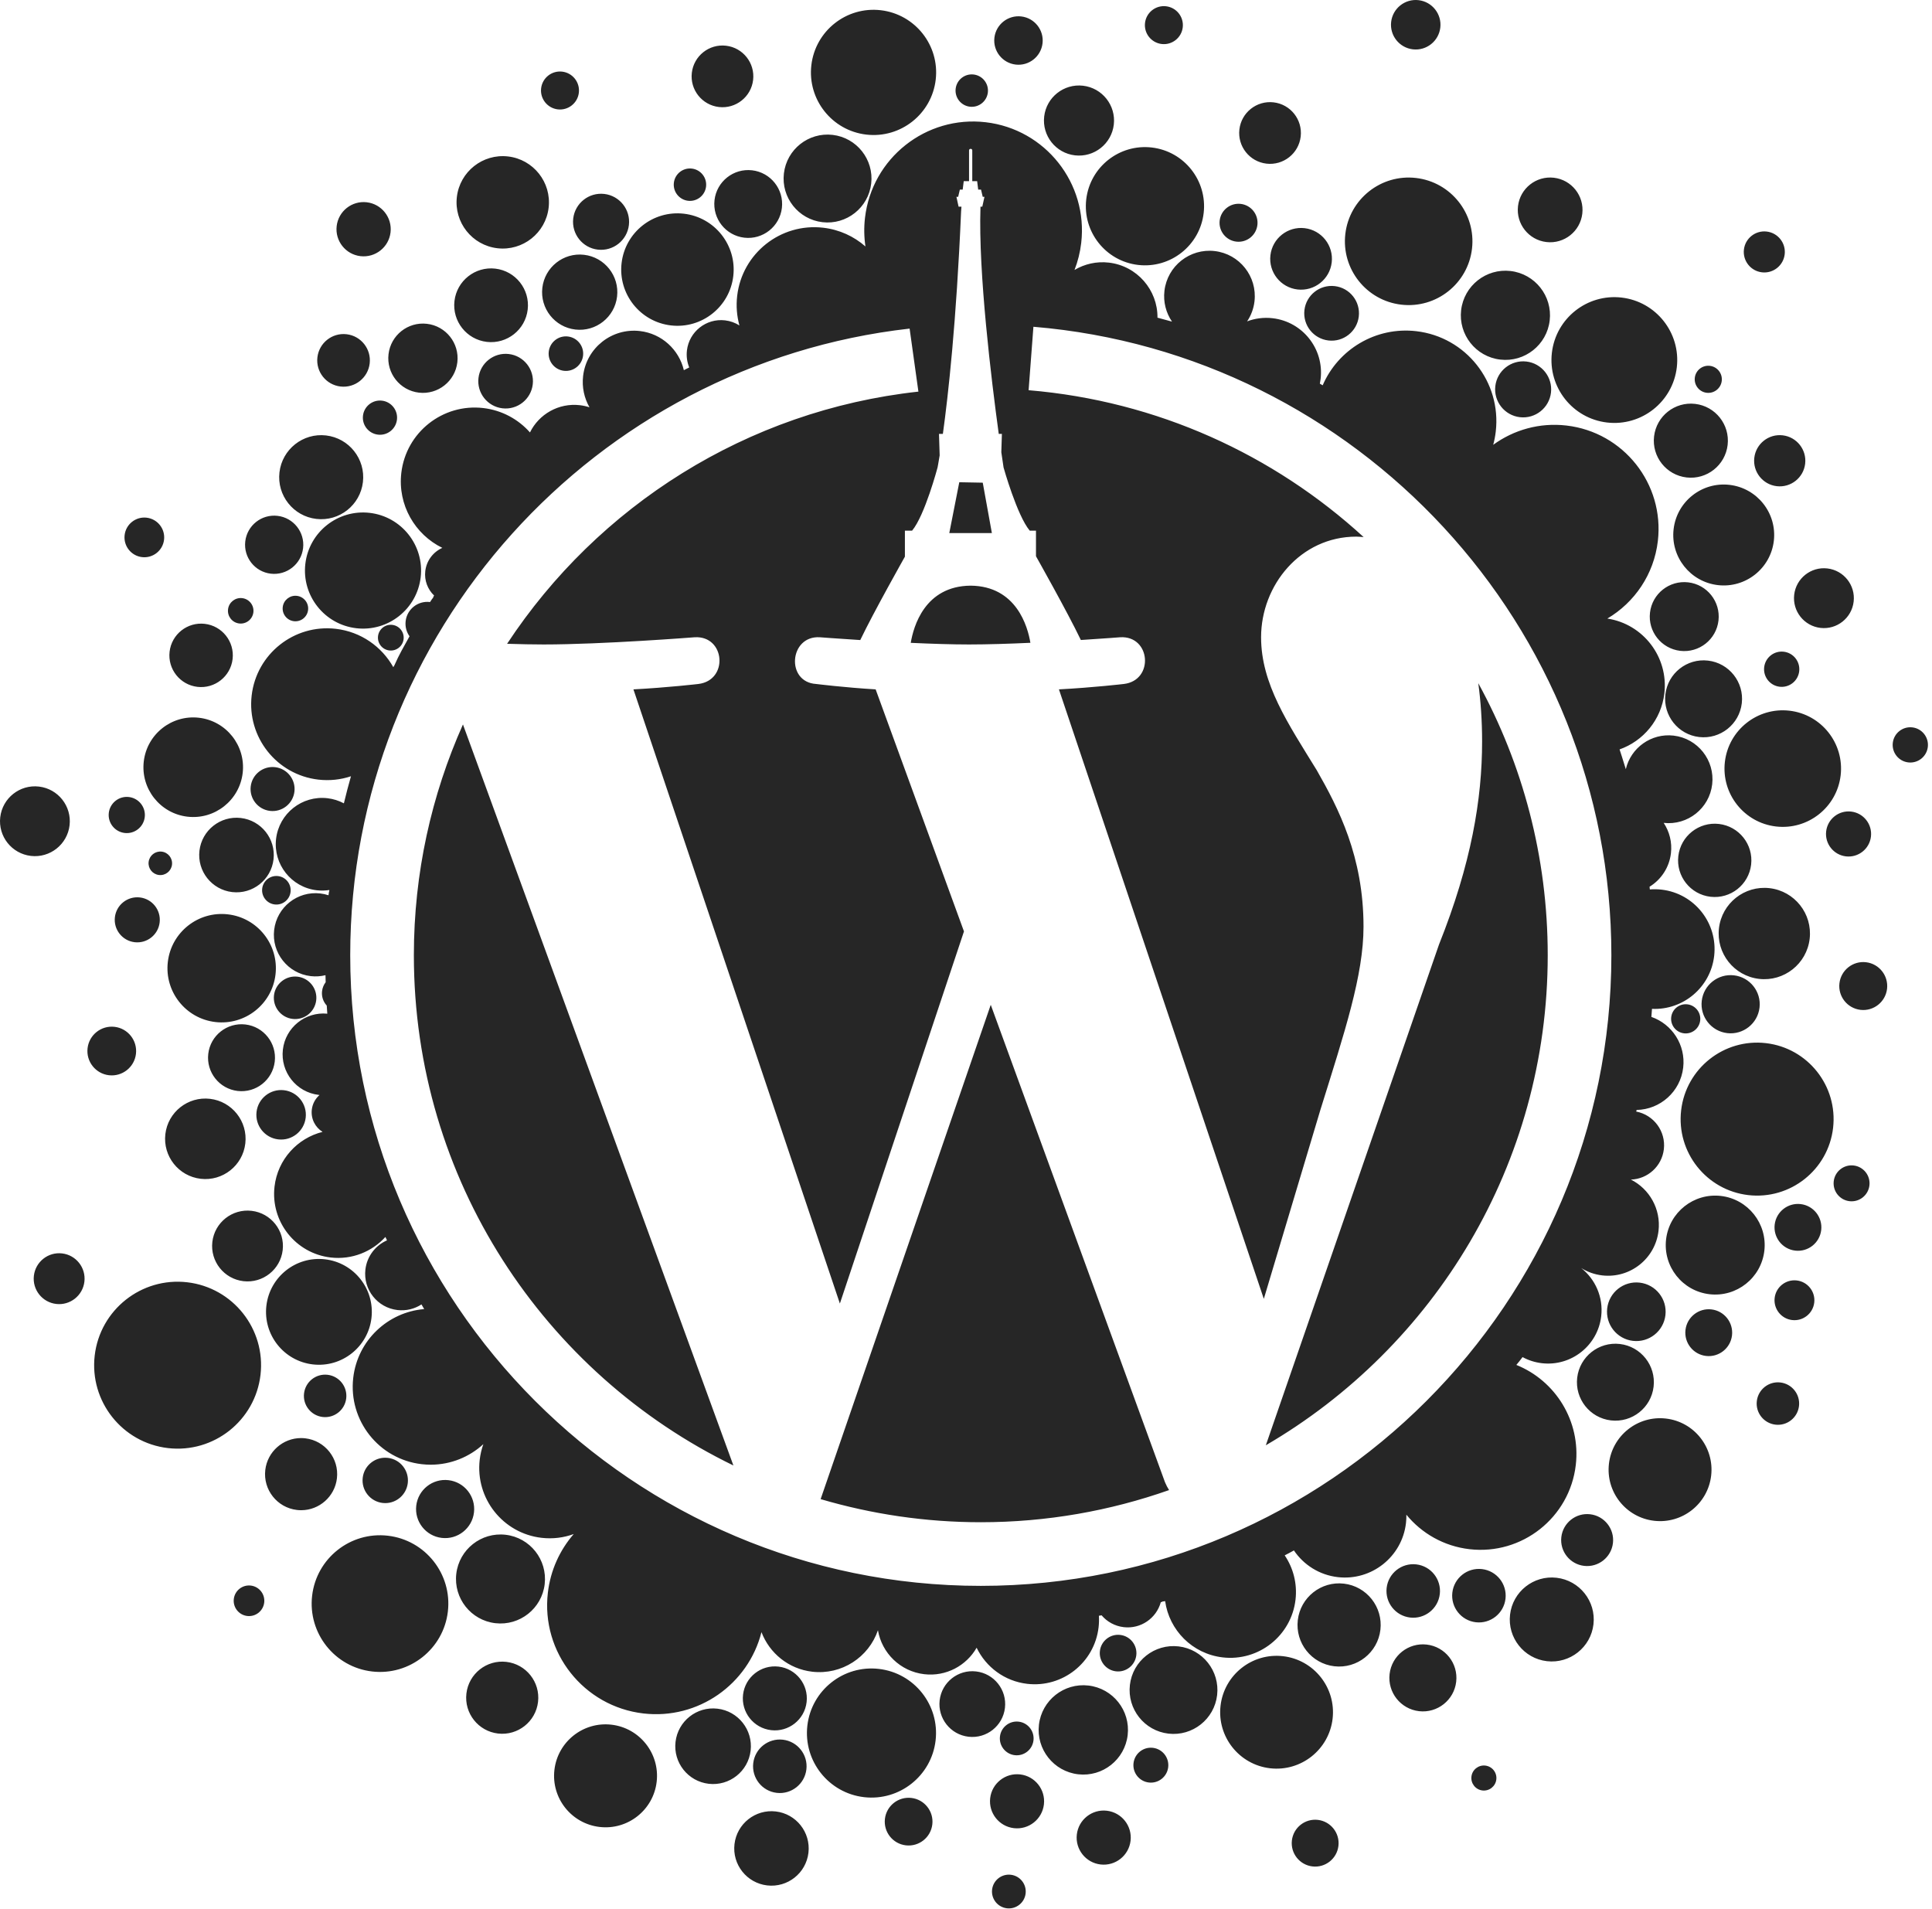 <?xml version="1.0" encoding="UTF-8" standalone="no"?><!DOCTYPE svg PUBLIC "-//W3C//DTD SVG 1.1//EN" "http://www.w3.org/Graphics/SVG/1.1/DTD/svg11.dtd"><svg width="100%" height="100%" viewBox="0 0 416 411" version="1.1" xmlns="http://www.w3.org/2000/svg" xmlns:xlink="http://www.w3.org/1999/xlink" xml:space="preserve" xmlns:serif="http://www.serif.com/" style="fill-rule:evenodd;clip-rule:evenodd;stroke-linejoin:round;stroke-miterlimit:1.414;"><path d="M213.619,406.827c0.231,-1.992 2.037,-3.422 4.029,-3.19c1.992,0.232 3.421,2.037 3.19,4.029c-0.232,1.992 -2.037,3.421 -4.029,3.19c-1.992,-0.232 -3.422,-2.037 -3.19,-4.029Zm-55.469,-9.785c0.511,-4.394 4.494,-7.548 8.889,-7.037c4.395,0.511 7.548,4.494 7.037,8.889c-0.511,4.395 -4.494,7.548 -8.889,7.037c-4.394,-0.511 -7.548,-4.494 -7.037,-8.889Zm120.02,-0.792c0.322,-2.766 2.828,-4.75 5.594,-4.429c2.766,0.322 4.75,2.828 4.429,5.594c-0.322,2.766 -2.828,4.75 -5.594,4.428c-2.766,-0.321 -4.75,-2.827 -4.429,-5.593Zm-46.307,-1.287c0.372,-3.193 3.266,-5.485 6.459,-5.114c3.194,0.372 5.485,3.266 5.114,6.459c-0.371,3.194 -3.265,5.485 -6.459,5.114c-3.193,-0.371 -5.485,-3.265 -5.114,-6.459Zm-41.322,-3.357c0.328,-2.817 2.88,-4.837 5.697,-4.51c2.816,0.327 4.837,2.88 4.51,5.696c-0.328,2.817 -2.88,4.838 -5.697,4.51c-2.816,-0.327 -4.837,-2.88 -4.51,-5.696Zm22.664,-4.46c0.371,-3.193 3.265,-5.485 6.459,-5.113c3.193,0.371 5.484,3.265 5.113,6.458c-0.371,3.194 -3.265,5.485 -6.459,5.114c-3.193,-0.371 -5.485,-3.265 -5.113,-6.459Zm-93.828,-6.09c0.707,-6.076 6.213,-10.435 12.289,-9.729c6.076,0.706 10.436,6.213 9.729,12.289c-0.706,6.076 -6.212,10.435 -12.288,9.729c-6.076,-0.706 -10.436,-6.213 -9.73,-12.289Zm54.465,-9.539c0.885,-7.619 7.791,-13.086 15.41,-12.2c7.62,0.885 13.087,7.79 12.201,15.41c-0.886,7.619 -7.791,13.086 -15.41,12.201c-7.62,-0.886 -13.087,-7.791 -12.201,-15.411Zm-11.653,8.098c0.367,-3.158 3.229,-5.424 6.388,-5.057c3.158,0.367 5.424,3.229 5.057,6.388c-0.367,3.158 -3.229,5.424 -6.388,5.057c-3.158,-0.367 -5.424,-3.229 -5.057,-6.388Zm154.642,2.883c0.172,-1.478 1.512,-2.539 2.991,-2.367c1.478,0.172 2.539,1.511 2.367,2.99c-0.172,1.478 -1.512,2.539 -2.99,2.367c-1.479,-0.171 -2.539,-1.511 -2.368,-2.99Zm-171.375,-7.473c0.519,-4.463 4.563,-7.665 9.026,-7.147c4.463,0.519 7.665,4.564 7.146,9.026c-0.518,4.463 -4.563,7.665 -9.026,7.147c-4.463,-0.519 -7.665,-4.564 -7.146,-9.026Zm98.615,4.582c0.239,-2.061 2.107,-3.54 4.168,-3.3c2.061,0.239 3.54,2.107 3.3,4.168c-0.239,2.061 -2.107,3.54 -4.168,3.3c-2.061,-0.239 -3.54,-2.107 -3.3,-4.168Zm-20.366,-8.267c0.613,-5.273 5.392,-9.056 10.664,-8.443c5.273,0.613 9.056,5.391 8.443,10.664c-0.613,5.273 -5.391,9.056 -10.664,8.443c-5.272,-0.613 -9.056,-5.391 -8.443,-10.664Zm39.104,-4.098c0.774,-6.659 6.808,-11.436 13.466,-10.662c6.659,0.774 11.436,6.808 10.662,13.466c-0.774,6.659 -6.808,11.436 -13.466,10.662c-6.659,-0.774 -11.436,-6.808 -10.662,-13.466Zm-47.497,6.622c0.232,-1.992 2.037,-3.422 4.029,-3.19c1.993,0.231 3.422,2.037 3.19,4.029c-0.231,1.992 -2.037,3.421 -4.029,3.19c-1.992,-0.232 -3.421,-2.037 -3.19,-4.029Zm-12.984,-7.791c0.451,-3.879 3.966,-6.663 7.846,-6.212c3.879,0.451 6.663,3.967 6.212,7.846c-0.451,3.88 -3.967,6.663 -7.846,6.212c-3.88,-0.451 -6.663,-3.967 -6.212,-7.846Zm40.962,-3.305c0.603,-5.183 5.3,-8.901 10.483,-8.299c5.183,0.603 8.902,5.3 8.299,10.483c-0.602,5.183 -5.299,8.902 -10.482,8.299c-5.183,-0.602 -8.902,-5.299 -8.3,-10.483Zm-142.863,1.852c0.494,-4.258 4.352,-7.312 8.61,-6.817c4.257,0.495 7.311,4.353 6.816,8.61c-0.495,4.257 -4.353,7.311 -8.61,6.817c-4.257,-0.495 -7.311,-4.353 -6.816,-8.61Zm59.568,0.247c0.439,-3.776 3.862,-6.486 7.638,-6.047c3.777,0.439 6.487,3.862 6.048,7.638c-0.439,3.777 -3.862,6.486 -7.638,6.047c-3.777,-0.439 -6.487,-3.861 -6.048,-7.638Zm-11.588,-285.756c-0.457,-1.118 -0.647,-2.363 -0.498,-3.646c0.472,-4.055 4.147,-6.964 8.202,-6.493c1.142,0.133 2.194,0.52 3.104,1.098c-0.556,-2.014 -0.741,-4.167 -0.485,-6.369c1.065,-9.163 9.368,-15.737 18.531,-14.672c3.501,0.407 6.624,1.871 9.088,4.036c-0.299,-2 -0.342,-4.071 -0.097,-6.175c1.493,-12.848 13.137,-22.067 25.985,-20.573c12.848,1.493 22.066,13.137 20.572,25.985c-0.237,2.042 -0.731,3.992 -1.445,5.822c2.153,-1.282 4.727,-1.893 7.406,-1.582c6.06,0.704 10.519,5.884 10.459,11.852c1.048,0.272 2.091,0.556 3.13,0.852c-1.278,-1.873 -1.913,-4.196 -1.631,-6.623c0.622,-5.351 5.471,-9.191 10.822,-8.569c5.351,0.622 9.191,5.472 8.569,10.823c-0.186,1.598 -0.749,3.061 -1.59,4.311c1.7,-0.642 3.574,-0.898 5.502,-0.674c6.451,0.75 11.079,6.595 10.329,13.046c-0.041,0.353 -0.098,0.701 -0.169,1.043l0.333,0.192l0.277,0.161c3.317,-7.705 11.401,-12.669 20.157,-11.651c10.685,1.242 18.352,10.925 17.11,21.611c-0.113,0.977 -0.298,1.929 -0.547,2.851c4.395,-3.203 9.958,-4.826 15.779,-4.149c12.286,1.428 21.1,12.561 19.672,24.847c-0.841,7.235 -5.048,13.266 -10.874,16.711c7.719,1.178 13.185,8.28 12.276,16.098c-0.665,5.717 -4.559,10.279 -9.648,12.075c0.164,0.512 0.329,1.024 0.498,1.535c0.291,0.905 0.574,1.812 0.848,2.72c1.08,-4.613 5.478,-7.787 10.297,-7.227c5.184,0.603 8.903,5.301 8.3,10.484c-0.601,5.171 -5.275,8.884 -10.443,8.306c1.232,1.859 1.84,4.146 1.562,6.533c-0.36,3.101 -2.136,5.696 -4.606,7.214c0.022,0.194 0.043,0.388 0.064,0.582c0.831,-0.068 1.681,-0.055 2.541,0.045c7.062,0.821 12.129,7.221 11.308,14.284c-0.786,6.762 -6.688,11.696 -13.388,11.381c-0.04,0.579 -0.083,1.157 -0.13,1.735c4.463,1.548 7.418,6.037 6.85,10.921c-0.602,5.178 -4.954,9.015 -10.026,9.111l-0.047,0.175l-0.046,0.171c3.77,0.716 6.405,4.24 5.955,8.112c-0.428,3.681 -3.499,6.418 -7.096,6.533c3.985,2.005 6.494,6.347 5.949,11.033c-0.697,5.993 -6.128,10.294 -12.122,9.597c-1.663,-0.194 -3.197,-0.752 -4.529,-1.586c3.03,2.396 4.788,6.261 4.309,10.376c-0.734,6.316 -6.458,10.848 -12.774,10.114c-1.505,-0.175 -2.908,-0.633 -4.163,-1.315c-0.426,0.574 -0.866,1.139 -1.335,1.686c8.422,3.388 13.897,12.096 12.799,21.544c-1.316,11.32 -11.575,19.442 -22.895,18.127c-5.536,-0.644 -10.307,-3.426 -13.584,-7.425c0.012,0.598 -0.016,1.204 -0.087,1.815c-0.844,7.26 -7.423,12.469 -14.683,11.626c-3.989,-0.464 -7.359,-2.66 -9.446,-5.748c-0.651,0.37 -1.313,0.721 -1.983,1.06c1.829,2.706 2.736,6.053 2.329,9.548c-0.901,7.757 -7.931,13.323 -15.688,12.421c-6.54,-0.76 -11.523,-5.877 -12.384,-12.112c-0.185,0.038 -0.371,0.065 -0.558,0.071c-0.008,0.015 -0.016,0.03 -0.025,0.045c-0.118,0.043 -0.237,0.084 -0.356,0.124c-0.954,3.451 -4.308,5.79 -7.974,5.364c-1.931,-0.225 -3.603,-1.177 -4.772,-2.551l-0.36,0.062l-0.221,0.036c0.052,0.817 0.032,1.65 -0.066,2.491c-0.883,7.597 -7.767,13.047 -15.363,12.164c-4.898,-0.569 -8.904,-3.634 -10.895,-7.775c-2.209,3.864 -6.577,6.248 -11.275,5.702c-5.176,-0.602 -9.147,-4.573 -9.975,-9.466c-1.98,5.812 -7.808,9.667 -14.152,8.93c-5.114,-0.594 -9.216,-4.016 -10.927,-8.521c-2.836,11.215 -13.621,18.88 -25.422,17.508c-12.848,-1.493 -22.066,-13.137 -20.573,-25.985c0.565,-4.861 2.583,-9.203 5.57,-12.641c-2.15,0.786 -4.51,1.095 -6.937,0.812c-8.31,-0.966 -14.272,-8.496 -13.307,-16.806c0.137,-1.171 0.403,-2.296 0.784,-3.361c-2.998,2.751 -6.976,4.405 -11.254,4.424l-0.053,0.001c-0.653,0 -1.314,-0.037 -1.978,-0.114c-9.199,-1.069 -15.799,-9.406 -14.73,-18.605c0.938,-8.072 7.473,-14.143 15.275,-14.786c-0.196,-0.333 -0.391,-0.667 -0.584,-1.002c-1.479,0.958 -3.288,1.428 -5.175,1.208c-4.308,-0.5 -7.4,-4.405 -6.899,-8.714c0.334,-2.872 2.181,-5.204 4.653,-6.291c-0.116,-0.242 -0.23,-0.485 -0.343,-0.729c-2.886,3.17 -7.205,4.954 -11.784,4.421c-7.551,-0.877 -12.969,-7.72 -12.091,-15.271c0.68,-5.852 4.943,-10.423 10.342,-11.775c-1.582,-0.979 -2.544,-2.814 -2.315,-4.782c0.148,-1.274 0.768,-2.379 1.665,-3.16c-0.058,-0.006 -0.117,-0.012 -0.176,-0.019c-4.82,-0.56 -8.278,-4.928 -7.718,-9.748c0.553,-4.759 4.819,-8.191 9.566,-7.738c-0.044,-0.581 -0.082,-1.163 -0.118,-1.745c-0.746,-0.809 -1.149,-1.926 -1.012,-3.104c0.085,-0.727 0.364,-1.384 0.779,-1.925c-0.014,-0.505 -0.027,-1.009 -0.039,-1.514c-1.015,0.252 -2.091,0.33 -3.19,0.202c-4.912,-0.571 -8.436,-5.022 -7.865,-9.933c0.571,-4.912 5.022,-8.436 9.934,-7.865c0.614,0.071 1.206,0.204 1.772,0.39c0.036,-0.284 0.075,-0.567 0.116,-0.849c0.014,0.014 0.027,0.029 0.039,0.043c0.002,-0.012 0.004,-0.025 0.006,-0.038c0.003,-0.096 0.008,-0.191 0.013,-0.286c-0.876,0.138 -1.784,0.16 -2.707,0.053c-5.47,-0.636 -9.394,-5.592 -8.758,-11.062c0.636,-5.469 5.592,-9.393 11.062,-8.757c1.276,0.148 2.469,0.532 3.539,1.103c0.469,-1.958 0.976,-3.901 1.527,-5.83c-2.197,0.732 -4.585,1.005 -7.035,0.721c-8.959,-1.042 -15.387,-9.161 -14.346,-18.12c1.042,-8.959 9.161,-15.388 18.12,-14.346c5.411,0.629 9.899,3.84 12.376,8.258c0.075,-0.139 0.17,-0.276 0.245,-0.415l0.006,-0.013c0.937,-2.16 2.102,-4.171 3.242,-6.219c-0.649,-0.913 -0.975,-2.06 -0.836,-3.26c0.3,-2.574 2.633,-4.421 5.207,-4.122l0.052,0.006c0.074,-0.116 0.149,-0.232 0.224,-0.349c0.114,-0.21 0.267,-0.372 0.426,-0.577l0.001,-0.004c0.044,-0.166 0.114,-0.329 0.217,-0.473c-1.372,-1.312 -2.135,-3.229 -1.9,-5.258c0.265,-2.277 1.721,-4.127 3.674,-5.001c-5.901,-2.877 -9.634,-9.254 -8.834,-16.14c1.014,-8.721 8.917,-14.978 17.638,-13.965c4.045,0.471 7.56,2.423 10.065,5.252c1.923,-3.919 6.165,-6.397 10.746,-5.865c0.717,0.084 1.409,0.237 2.07,0.453c-1.127,-1.972 -1.657,-4.308 -1.375,-6.736c0.703,-6.046 6.182,-10.384 12.229,-9.682c4.738,0.551 8.428,4.036 9.464,8.427c0.384,-0.199 0.769,-0.396 1.156,-0.592Zm150.802,281.303c0.46,-3.957 4.046,-6.796 8.003,-6.336c3.958,0.46 6.797,4.046 6.337,8.003c-0.46,3.958 -4.046,6.797 -8.004,6.337c-3.957,-0.46 -6.796,-4.046 -6.336,-8.004Zm-232.002,-16.857c0.938,-8.066 8.248,-13.854 16.314,-12.916c8.066,0.938 13.854,8.248 12.916,16.314c-0.938,8.066 -8.248,13.854 -16.314,12.916c-8.066,-0.938 -13.854,-8.248 -12.916,-16.314Zm169.624,11.906c0.251,-2.163 2.212,-3.715 4.376,-3.464c2.163,0.252 3.715,2.212 3.464,4.376c-0.252,2.163 -2.212,3.715 -4.376,3.464c-2.163,-0.252 -3.715,-2.212 -3.464,-4.376Zm42.611,-6.643c0.571,-4.909 5.019,-8.431 9.928,-7.861c4.909,0.571 8.431,5.02 7.861,9.929c-0.571,4.909 -5.019,8.431 -9.928,7.86c-4.909,-0.57 -8.432,-5.019 -7.861,-9.928Zm45.704,-1.189c0.576,-4.957 5.067,-8.513 10.024,-7.937c4.956,0.576 8.512,5.068 7.936,10.024c-0.576,4.956 -5.068,8.513 -10.024,7.936c-4.956,-0.576 -8.512,-5.067 -7.936,-10.023Zm-226.898,-8.782c0.611,-5.252 5.371,-9.021 10.624,-8.411c5.253,0.611 9.022,5.371 8.411,10.624c-0.611,5.253 -5.371,9.022 -10.624,8.411c-5.252,-0.611 -9.021,-5.371 -8.411,-10.624Zm214.473,4.036c0.367,-3.159 3.229,-5.425 6.388,-5.058c3.158,0.367 5.424,3.23 5.057,6.388c-0.367,3.159 -3.229,5.425 -6.388,5.058c-3.158,-0.368 -5.424,-3.23 -5.057,-6.388Zm-14.146,-1.015c0.367,-3.158 3.229,-5.424 6.388,-5.057c3.158,0.367 5.424,3.229 5.057,6.388c-0.367,3.158 -3.229,5.424 -6.388,5.057c-3.158,-0.367 -5.424,-3.229 -5.057,-6.388Zm-248.232,2.397c0.21,-1.806 1.848,-3.103 3.654,-2.893c1.807,0.21 3.104,1.848 2.894,3.654c-0.211,1.807 -1.848,3.104 -3.655,2.894c-1.807,-0.21 -3.103,-1.848 -2.893,-3.655Zm159.007,-305.265l0,-6.635c0,-0.084 -0.033,-0.165 -0.092,-0.224c-0.06,-0.06 -0.14,-0.093 -0.225,-0.093c-0.019,0 -0.039,0 -0.059,0c-0.084,0 -0.165,0.033 -0.224,0.093c-0.06,0.059 -0.093,0.14 -0.093,0.224l0,6.635l-1.143,0l-0.226,1.823l-0.611,0l-0.364,1.552l-0.375,0l0.466,2.117l0.618,0c-0.036,0.322 -0.062,0.674 -0.079,1.058c-1.019,23.839 -2.77,39.535 -3.922,47.869l-0.835,0l0.145,4.622c-0.282,1.744 -0.452,2.599 -0.452,2.599c0,0 -2.737,10.319 -5.485,13.607l-1.548,0l0,5.601l-0.002,0.005c0,0 -6.721,11.911 -9.611,17.947c-5.091,-0.322 -8.717,-0.601 -8.717,-0.601c-6.582,-0.385 -7.354,9.671 -0.775,10.06c0,0 6.227,0.773 12.805,1.16l19.017,52.111l-26.718,80.12l-44.452,-132.231c7.355,-0.387 13.972,-1.16 13.972,-1.16c6.573,-0.778 5.796,-10.445 -0.782,-10.06c0,0 -19.769,1.552 -32.535,1.552c-2.29,0 -4.99,-0.056 -7.856,-0.148c19.504,-29.611 51.536,-50.236 88.562,-54.291l-1.894,-13.57c-67.677,7.637 -120.448,65.228 -120.448,134.912c0,74.867 60.909,135.781 135.775,135.781c74.865,0 135.777,-60.914 135.777,-135.781c0,-71.05 -54.862,-129.529 -124.447,-135.304l-1.034,13.659c27.713,2.316 52.789,13.894 72.138,31.622c-0.527,-0.033 -1.04,-0.097 -1.582,-0.097c-11.991,0 -20.5,10.445 -20.5,21.665c0,10.06 5.805,18.57 11.992,28.631c4.643,8.131 10.064,18.575 10.064,33.667c0,10.447 -4.018,22.57 -9.289,39.463l-12.178,40.682l-44.116,-131.223c7.347,-0.387 13.969,-1.16 13.969,-1.16c6.578,-0.778 5.802,-10.445 -0.778,-10.06c0,0 -3.484,0.273 -8.471,0.591c-2.893,-6.04 -9.609,-17.937 -9.609,-17.937l-0.053,-0.125l0,-5.481l-1.345,0c-2.748,-3.289 -5.636,-13.607 -5.636,-13.607c0,0 -0.185,-1.198 -0.483,-3.276l0.124,-3.945l-0.676,0c-1.592,-11.651 -4.411,-34.704 -3.937,-48.781c0.006,-0.047 0.009,-0.096 0.01,-0.146l0.385,0l0.466,-2.117l-0.375,0l-0.364,-1.552l-0.611,0l-0.226,-1.823l-1.052,0Zm126.838,291.929c0.357,-3.067 3.136,-5.267 6.202,-4.91c3.067,0.356 5.267,3.135 4.911,6.202c-0.357,3.066 -3.136,5.267 -6.202,4.91c-3.067,-0.356 -5.267,-3.135 -4.911,-6.202Zm-246.56,-6.757c0.399,-3.431 3.508,-5.893 6.939,-5.494c3.431,0.399 5.892,3.508 5.493,6.939c-0.398,3.43 -3.508,5.892 -6.938,5.493c-3.431,-0.399 -5.892,-3.508 -5.494,-6.938Zm123.702,-107.84l-36.631,106.429c10.94,3.217 22.506,4.974 34.487,4.974c14.216,0 27.851,-2.454 40.54,-6.92c-0.325,-0.524 -0.628,-1.079 -0.875,-1.682l-37.521,-102.801Zm133.109,98.808c0.706,-6.074 6.21,-10.432 12.284,-9.726c6.074,0.706 10.432,6.211 9.726,12.285c-0.706,6.074 -6.211,10.431 -12.284,9.725c-6.074,-0.706 -10.432,-6.21 -9.726,-12.284Zm-281.598,-5.524c0.294,0 0.592,0.018 0.891,0.052c4.257,0.495 7.311,4.353 6.817,8.61c-0.459,3.942 -3.799,6.852 -7.67,6.87l-0.025,0c-0.302,0 -0.608,-0.017 -0.915,-0.053c-4.257,-0.495 -7.312,-4.353 -6.817,-8.61c0.459,-3.949 3.813,-6.864 7.694,-6.869l0.025,0Zm18.146,4.23c0.175,0.001 0.352,0.012 0.53,0.033c2.678,0.311 4.6,2.738 4.288,5.417c-0.288,2.479 -2.39,4.311 -4.825,4.322l-0.031,0c-0.185,-0.001 -0.372,-0.012 -0.561,-0.033c-2.678,-0.312 -4.6,-2.739 -4.288,-5.417c0.289,-2.491 2.407,-4.327 4.856,-4.322l0.031,0Zm6.127,-108.192c0,48.317 28.078,90.079 68.803,109.862l-58.232,-159.544c-6.773,15.181 -10.571,31.983 -10.571,49.682Zm-68.722,86.194c1.146,-9.853 10.074,-16.922 19.926,-15.776c9.852,1.145 16.921,10.073 15.776,19.926c-1.145,9.852 -10.074,16.921 -19.926,15.775c-9.852,-1.145 -16.921,-10.073 -15.776,-19.925Zm297.915,-144.758c0.525,3.888 0.821,8.059 0.821,12.553c0,12.382 -2.319,26.308 -9.284,43.723l-37.284,107.802c36.292,-21.159 60.698,-60.479 60.698,-105.515c0,-21.224 -5.422,-41.177 -14.951,-58.563Zm59.972,154.568c0.291,-2.507 2.563,-4.306 5.07,-4.014c2.507,0.291 4.305,2.563 4.014,5.07c-0.292,2.506 -2.563,4.305 -5.07,4.014c-2.507,-0.292 -4.306,-2.563 -4.014,-5.07Zm-38.676,-5.03c0.528,-4.54 4.643,-7.798 9.183,-7.27c4.541,0.528 7.798,4.643 7.271,9.183c-0.528,4.541 -4.643,7.798 -9.184,7.271c-4.54,-0.528 -7.798,-4.643 -7.27,-9.184Zm-274.137,3.376c0.291,-2.507 2.563,-4.305 5.07,-4.014c2.507,0.292 4.305,2.563 4.014,5.07c-0.291,2.507 -2.563,4.306 -5.07,4.015c-2.507,-0.292 -4.306,-2.564 -4.014,-5.071Zm-8.109,-18.878c0.726,-6.244 6.385,-10.725 12.629,-9.999c6.245,0.726 10.725,6.385 9.999,12.629c-0.726,6.245 -6.385,10.725 -12.629,9.999c-6.244,-0.726 -10.725,-6.385 -9.999,-12.629Zm305.561,5.215c0.321,-2.765 2.827,-4.749 5.592,-4.428c2.765,0.322 4.749,2.827 4.427,5.592c-0.321,2.765 -2.827,4.749 -5.592,4.428c-2.765,-0.321 -4.749,-2.827 -4.427,-5.592Zm-16.853,-4.651c0.403,-3.46 3.538,-5.943 6.998,-5.541c3.46,0.403 5.942,3.538 5.54,6.998c-0.402,3.46 -3.538,5.942 -6.998,5.54c-3.459,-0.402 -5.942,-3.538 -5.54,-6.997Zm36.055,-2.244c0.273,-2.353 2.406,-4.041 4.759,-3.767c2.353,0.273 4.041,2.406 3.767,4.758c-0.273,2.353 -2.405,4.042 -4.758,3.768c-2.353,-0.273 -4.042,-2.406 -3.768,-4.759Zm-374.826,-4.781c0.349,-3.003 3.07,-5.158 6.073,-4.809c3.003,0.35 5.157,3.071 4.808,6.074c-0.349,3.002 -3.07,5.157 -6.073,4.808c-3.002,-0.349 -5.157,-3.07 -4.808,-6.073Zm351.447,-7.831c0.679,-5.839 5.97,-10.028 11.809,-9.349c5.839,0.678 10.029,5.97 9.35,11.809c-0.679,5.839 -5.97,10.028 -11.809,9.349c-5.839,-0.678 -10.028,-5.97 -9.35,-11.809Zm-313.018,0.547c0.486,-4.179 4.274,-7.178 8.453,-6.692c4.18,0.485 7.179,4.273 6.693,8.453c-0.486,4.179 -4.274,7.178 -8.453,6.692c-4.18,-0.485 -7.179,-4.273 -6.693,-8.453Zm336.402,-3.717c0.321,-2.765 2.827,-4.749 5.592,-4.427c2.765,0.321 4.749,2.827 4.428,5.592c-0.322,2.765 -2.827,4.749 -5.593,4.427c-2.765,-0.321 -4.748,-2.827 -4.427,-5.592Zm12.714,-9.341c0.247,-2.122 2.169,-3.643 4.29,-3.397c2.121,0.247 3.643,2.169 3.397,4.29c-0.247,2.121 -2.169,3.643 -4.29,3.397c-2.122,-0.247 -3.644,-2.169 -3.397,-4.29Zm-32.854,-15.282c1.049,-9.028 9.231,-15.506 18.26,-14.456c9.028,1.049 15.506,9.231 14.456,18.259c-1.049,9.029 -9.231,15.506 -18.259,14.457c-9.029,-1.049 -15.507,-9.231 -14.457,-18.26Zm-326.382,5.14c0.553,-4.751 4.859,-8.16 9.61,-7.608c4.751,0.553 8.161,4.858 7.608,9.61c-0.552,4.751 -4.858,8.16 -9.609,7.608c-4.752,-0.552 -8.161,-4.858 -7.609,-9.61Zm19.633,-4.783c0.339,-2.921 2.987,-5.017 5.908,-4.678c2.922,0.34 5.018,2.988 4.678,5.909c-0.339,2.921 -2.987,5.018 -5.908,4.678c-2.922,-0.34 -5.018,-2.987 -4.678,-5.909Zm-10.393,-12.507c0.46,-3.951 4.04,-6.785 7.991,-6.326c3.951,0.459 6.785,4.039 6.326,7.99c-0.459,3.951 -4.04,6.786 -7.99,6.326c-3.951,-0.459 -6.786,-4.039 -6.327,-7.99Zm-25.988,-1.212c0.334,-2.876 2.94,-4.939 5.815,-4.605c2.876,0.335 4.939,2.941 4.605,5.816c-0.334,2.876 -2.94,4.939 -5.816,4.605c-2.875,-0.334 -4.939,-2.94 -4.604,-5.816Zm340.991,-6.69c0.2,-1.722 1.761,-2.958 3.483,-2.758c1.722,0.201 2.958,1.761 2.758,3.483c-0.201,1.723 -1.761,2.958 -3.483,2.758c-1.723,-0.2 -2.958,-1.761 -2.758,-3.483Zm6.575,-3.504c0.399,-3.434 3.511,-5.898 6.944,-5.498c3.434,0.399 5.898,3.511 5.499,6.944c-0.4,3.434 -3.511,5.898 -6.945,5.499c-3.434,-0.4 -5.898,-3.511 -5.498,-6.945Zm-330.285,-8.384c0.744,-6.399 6.543,-10.99 12.941,-10.246c6.399,0.744 10.99,6.543 10.247,12.941c-0.744,6.399 -6.543,10.99 -12.942,10.246c-6.399,-0.743 -10.99,-6.542 -10.246,-12.941Zm22.857,7.193c0.292,-2.51 2.566,-4.31 5.076,-4.018c2.51,0.291 4.31,2.566 4.019,5.075c-0.292,2.51 -2.566,4.311 -5.076,4.019c-2.51,-0.292 -4.31,-2.566 -4.019,-5.076Zm337.076,-2.599c0.329,-2.829 2.893,-4.859 5.723,-4.53c2.829,0.329 4.859,2.893 4.53,5.722c-0.328,2.83 -2.893,4.86 -5.722,4.531c-2.83,-0.329 -4.86,-2.893 -4.531,-5.723Zm-25.941,-11.847c0.626,-5.389 5.511,-9.256 10.9,-8.63c5.39,0.627 9.257,5.511 8.63,10.901c-0.626,5.389 -5.51,9.256 -10.9,8.63c-5.39,-0.627 -9.257,-5.511 -8.63,-10.901Zm-345.39,-2.373c0.309,-2.66 2.72,-4.568 5.38,-4.259c2.66,0.309 4.568,2.72 4.259,5.38c-0.309,2.66 -2.72,4.568 -5.38,4.259c-2.659,-0.309 -4.568,-2.72 -4.259,-5.38Zm31.717,-6.159c0.196,-1.686 1.723,-2.896 3.409,-2.7c1.686,0.196 2.896,1.724 2.7,3.41c-0.196,1.686 -1.724,2.896 -3.41,2.7c-1.686,-0.196 -2.895,-1.724 -2.699,-3.41Zm304.922,-6.995c0.503,-4.326 4.423,-7.43 8.75,-6.927c4.326,0.503 7.43,4.423 6.927,8.749c-0.503,4.327 -4.423,7.431 -8.75,6.928c-4.326,-0.503 -7.43,-4.424 -6.927,-8.75Zm-318.432,-1.163c0.512,-4.402 4.501,-7.56 8.903,-7.049c4.402,0.512 7.56,4.501 7.048,8.903c-0.511,4.402 -4.5,7.56 -8.902,7.049c-4.402,-0.512 -7.561,-4.501 -7.049,-8.903Zm-10.942,2.418c0.161,-1.389 1.419,-2.385 2.808,-2.224c1.389,0.162 2.385,1.42 2.224,2.809c-0.162,1.388 -1.42,2.385 -2.809,2.223c-1.389,-0.161 -2.385,-1.42 -2.223,-2.808Zm361.205,-6.586c0.31,-2.662 2.722,-4.572 5.384,-4.262c2.661,0.309 4.571,2.721 4.262,5.383c-0.31,2.661 -2.722,4.571 -5.384,4.262c-2.661,-0.31 -4.571,-2.722 -4.262,-5.383Zm-393.157,-3.049c0.479,-4.12 4.213,-7.076 8.333,-6.597c4.121,0.479 7.077,4.213 6.598,8.333c-0.479,4.12 -4.213,7.077 -8.333,6.598c-4.121,-0.479 -7.077,-4.213 -6.598,-8.334Zm23.375,-0.926c0.248,-2.136 2.184,-3.669 4.321,-3.421c2.136,0.249 3.669,2.185 3.421,4.321c-0.248,2.137 -2.185,3.67 -4.321,3.422c-2.137,-0.249 -3.67,-2.185 -3.421,-4.322Zm347.976,-10.989c0.8,-6.879 7.034,-11.814 13.913,-11.015c6.879,0.8 11.815,7.034 11.015,13.913c-0.799,6.879 -7.034,11.815 -13.913,11.015c-6.879,-0.799 -11.814,-7.034 -11.015,-13.913Zm-340.447,-0.085c0.683,-5.878 6.01,-10.095 11.888,-9.412c5.878,0.683 10.095,6.01 9.412,11.888c-0.684,5.878 -6.01,10.096 -11.888,9.412c-5.878,-0.683 -10.096,-6.01 -9.412,-11.888Zm23.026,5.387c0.302,-2.598 2.657,-4.462 5.255,-4.16c2.599,0.302 4.463,2.656 4.161,5.255c-0.302,2.598 -2.657,4.463 -5.255,4.161c-2.599,-0.302 -4.463,-2.657 -4.161,-5.256Zm353.576,-9.395c0.242,-2.081 2.128,-3.574 4.209,-3.332c2.082,0.242 3.575,2.128 3.333,4.209c-0.242,2.081 -2.128,3.575 -4.209,3.333c-2.082,-0.242 -3.575,-2.128 -3.333,-4.21Zm-48.967,-10.437c0.528,-4.541 4.643,-7.798 9.183,-7.271c4.54,0.528 7.798,4.643 7.27,9.183c-0.527,4.54 -4.642,7.798 -9.183,7.27c-4.54,-0.527 -7.798,-4.642 -7.27,-9.182Zm-322.074,-9.191c0.435,-3.744 3.828,-6.43 7.573,-5.995c3.744,0.435 6.43,3.828 5.995,7.573c-0.435,3.744 -3.828,6.43 -7.573,5.995c-3.744,-0.435 -6.43,-3.828 -5.995,-7.573Zm343.347,3.338c0.242,-2.081 2.128,-3.575 4.21,-3.333c2.081,0.242 3.574,2.128 3.332,4.21c-0.242,2.081 -2.128,3.574 -4.209,3.332c-2.082,-0.241 -3.575,-2.128 -3.333,-4.209Zm-24.586,-11.75c0.473,-4.07 4.161,-6.99 8.23,-6.517c4.07,0.473 6.99,4.161 6.517,8.231c-0.473,4.07 -4.161,6.99 -8.231,6.517c-4.069,-0.474 -6.989,-4.162 -6.516,-8.231Zm-273.882,5.073c0.177,-1.519 1.554,-2.609 3.073,-2.433c1.519,0.177 2.61,1.554 2.433,3.073c-0.177,1.519 -1.554,2.61 -3.073,2.433c-1.519,-0.177 -2.609,-1.554 -2.433,-3.073Zm140.47,1.425c-0.576,-3.474 -3.004,-12.215 -12.88,-12.302c-9.887,0.087 -12.31,8.844 -12.882,12.311c4.411,0.204 8.874,0.351 12.564,0.351c3.987,0 8.659,-0.152 13.198,-0.36Zm-156.119,-16.999c0.797,-6.854 7.008,-11.771 13.862,-10.975c6.853,0.797 11.771,7.008 10.974,13.862c-0.796,6.854 -7.008,11.771 -13.861,10.975c-6.854,-0.797 -11.772,-7.008 -10.975,-13.862Zm320.58,6.647c0.411,-3.533 3.613,-6.068 7.146,-5.657c3.533,0.411 6.068,3.612 5.657,7.145c-0.411,3.533 -3.612,6.068 -7.145,5.658c-3.533,-0.411 -6.068,-3.613 -5.658,-7.146Zm-337.226,3.147c0.175,-1.506 1.54,-2.587 3.046,-2.412c1.506,0.175 2.587,1.54 2.412,3.046c-0.175,1.506 -1.54,2.587 -3.046,2.412c-1.507,-0.175 -2.587,-1.54 -2.412,-3.046Zm11.778,-0.49c0.175,-1.506 1.54,-2.587 3.046,-2.412c1.506,0.175 2.587,1.54 2.411,3.046c-0.175,1.506 -1.539,2.587 -3.046,2.412c-1.506,-0.175 -2.586,-1.54 -2.411,-3.046Zm299.483,-16.771c0.692,-5.956 6.09,-10.229 12.046,-9.537c5.956,0.693 10.23,6.09 9.537,12.046c-0.692,5.956 -6.09,10.23 -12.046,9.538c-5.956,-0.693 -10.23,-6.09 -9.537,-12.047Zm-307.552,2.637c0.399,-3.437 3.514,-5.902 6.95,-5.503c3.436,0.4 5.902,3.514 5.502,6.95c-0.399,3.436 -3.513,5.902 -6.95,5.502c-3.436,-0.399 -5.901,-3.513 -5.502,-6.949Zm-25.976,-1.356c0.272,-2.343 2.396,-4.024 4.739,-3.752c2.343,0.273 4.024,2.396 3.752,4.739c-0.273,2.343 -2.396,4.024 -4.739,3.752c-2.343,-0.272 -4.024,-2.396 -3.752,-4.739Zm179.719,-11.383l-2.153,10.95l9.172,0l-1.965,-10.856l-5.054,-0.094Zm-146.379,-2.133c0.576,-4.96 5.071,-8.518 10.03,-7.942c4.96,0.577 8.518,5.071 7.942,10.031c-0.577,4.959 -5.071,8.518 -10.031,7.941c-4.959,-0.576 -8.518,-5.071 -7.941,-10.03Zm317.563,-3.129c0.351,-3.022 3.09,-5.191 6.112,-4.839c3.023,0.351 5.191,3.09 4.84,6.112c-0.352,3.022 -3.09,5.19 -6.113,4.839c-3.022,-0.351 -5.19,-3.09 -4.839,-6.112Zm-21.581,-4.609c0.508,-4.371 4.469,-7.508 8.84,-6.999c4.372,0.508 7.508,4.469 7,8.84c-0.508,4.372 -4.47,7.508 -8.841,7c-4.371,-0.508 -7.508,-4.47 -6.999,-8.841Zm-278,-4.459c0.235,-2.02 2.065,-3.469 4.085,-3.234c2.019,0.235 3.468,2.065 3.233,4.084c-0.235,2.02 -2.065,3.469 -4.084,3.234c-2.02,-0.235 -3.469,-2.065 -3.234,-4.084Zm255.996,-13.542c0.863,-7.423 7.59,-12.75 15.014,-11.887c7.423,0.863 12.75,7.591 11.887,15.014c-0.863,7.424 -7.591,12.75 -15.014,11.887c-7.424,-0.863 -12.75,-7.59 -11.887,-15.014Zm-12.179,7.179c0.384,-3.307 3.382,-5.68 6.689,-5.296c3.307,0.385 5.68,3.382 5.296,6.689c-0.384,3.308 -3.382,5.681 -6.689,5.296c-3.307,-0.384 -5.68,-3.382 -5.296,-6.689Zm-218.948,-1.748c0.375,-3.226 3.298,-5.54 6.524,-5.165c3.225,0.375 5.54,3.298 5.165,6.524c-0.375,3.226 -3.298,5.54 -6.524,5.165c-3.226,-0.375 -5.54,-3.298 -5.165,-6.524Zm-19.369,-5.12c0.476,-4.09 4.182,-7.025 8.272,-6.549c4.09,0.475 7.025,4.182 6.549,8.272c-0.475,4.09 -4.182,7.024 -8.272,6.549c-4.09,-0.476 -7.024,-4.182 -6.549,-8.272Zm281.271,5.065c0.186,-1.601 1.636,-2.75 3.237,-2.564c1.601,0.186 2.75,1.637 2.564,3.238c-0.187,1.601 -1.637,2.749 -3.238,2.563c-1.601,-0.186 -2.749,-1.637 -2.563,-3.237Zm-296.583,-4.396c0.361,-3.107 3.177,-5.336 6.284,-4.974c3.106,0.361 5.335,3.176 4.974,6.283c-0.361,3.106 -3.176,5.335 -6.283,4.974c-3.107,-0.361 -5.336,-3.176 -4.975,-6.283Zm49.814,-1.223c0.237,-2.039 2.084,-3.502 4.123,-3.265c2.039,0.237 3.502,2.085 3.265,4.123c-0.237,2.039 -2.085,3.502 -4.124,3.265c-2.039,-0.237 -3.501,-2.085 -3.264,-4.123Zm196.454,-8.934c0.612,-5.263 5.381,-9.039 10.644,-8.427c5.263,0.612 9.039,5.381 8.427,10.644c-0.611,5.263 -5.381,9.039 -10.644,8.427c-5.263,-0.612 -9.039,-5.381 -8.427,-10.644Zm-216.757,-1.97c0.506,-4.352 4.45,-7.475 8.802,-6.969c4.352,0.506 7.474,4.45 6.968,8.802c-0.505,4.352 -4.449,7.475 -8.801,6.969c-4.352,-0.506 -7.475,-4.45 -6.969,-8.802Zm183.014,1.967c0.375,-3.23 3.302,-5.548 6.533,-5.172c3.23,0.375 5.548,3.302 5.172,6.533c-0.375,3.23 -3.303,5.548 -6.533,5.172c-3.23,-0.375 -5.548,-3.303 -5.172,-6.533Zm-164.093,-4.804c0.516,-4.441 4.541,-7.628 8.981,-7.111c4.441,0.516 7.628,4.54 7.112,8.981c-0.517,4.441 -4.541,7.627 -8.982,7.111c-4.441,-0.516 -7.627,-4.54 -7.111,-8.981Zm17.065,-5.329c0.772,-6.637 6.787,-11.399 13.424,-10.628c6.637,0.772 11.399,6.787 10.627,13.424c-0.771,6.637 -6.786,11.399 -13.423,10.627c-6.637,-0.771 -11.399,-6.786 -10.628,-13.423Zm155.836,-6.269c0.875,-7.526 7.696,-12.927 15.223,-12.052c7.527,0.875 12.927,7.696 12.052,15.223c-0.875,7.527 -7.696,12.927 -15.223,12.052c-7.526,-0.875 -12.927,-7.696 -12.052,-15.223Zm-16.13,4.586c0.423,-3.642 3.724,-6.256 7.366,-5.832c3.643,0.423 6.256,3.724 5.833,7.366c-0.424,3.642 -3.725,6.255 -7.367,5.832c-3.642,-0.423 -6.255,-3.724 -5.832,-7.366Zm101.954,-1.226c0.282,-2.423 2.477,-4.161 4.9,-3.879c2.423,0.281 4.162,2.477 3.88,4.9c-0.282,2.423 -2.477,4.161 -4.9,3.88c-2.423,-0.282 -4.162,-2.478 -3.88,-4.901Zm-141.613,-10.802c0.811,-6.977 7.135,-11.984 14.112,-11.173c6.978,0.811 11.984,7.135 11.173,14.112c-0.811,6.978 -7.134,11.984 -14.112,11.173c-6.977,-0.811 -11.984,-7.134 -11.173,-14.112Zm-161.397,5.746c0.372,-3.202 3.273,-5.499 6.475,-5.127c3.201,0.372 5.498,3.274 5.126,6.475c-0.372,3.202 -3.273,5.499 -6.475,5.127c-3.201,-0.372 -5.499,-3.274 -5.126,-6.475Zm50.934,-1.622c0.384,-3.309 3.383,-5.683 6.691,-5.298c3.309,0.385 5.683,3.383 5.298,6.691c-0.385,3.309 -3.383,5.683 -6.692,5.298c-3.308,-0.384 -5.682,-3.383 -5.297,-6.691Zm-25.055,-4.637c0.634,-5.454 5.577,-9.367 11.03,-8.733c5.454,0.634 9.367,5.576 8.733,11.03c-0.634,5.454 -5.576,9.367 -11.03,8.733c-5.454,-0.634 -9.367,-5.576 -8.733,-11.03Zm228.487,1.969c0.444,-3.821 3.907,-6.562 7.727,-6.118c3.821,0.444 6.562,3.907 6.118,7.728c-0.444,3.82 -3.906,6.562 -7.727,6.117c-3.821,-0.444 -6.562,-3.906 -6.118,-7.727Zm-64.237,3.104c0.26,-2.242 2.292,-3.851 4.534,-3.59c2.242,0.26 3.851,2.292 3.59,4.534c-0.26,2.242 -2.292,3.851 -4.534,3.59c-2.242,-0.26 -3.851,-2.292 -3.59,-4.534Zm-108.77,-4.413c0.465,-4.003 4.093,-6.875 8.096,-6.41c4.003,0.466 6.875,4.094 6.41,8.097c-0.465,4.003 -4.093,6.875 -8.096,6.41c-4.003,-0.466 -6.876,-4.093 -6.41,-8.097Zm14.938,-5.731c0.603,-5.188 5.304,-8.909 10.491,-8.306c5.187,0.603 8.909,5.303 8.306,10.491c-0.603,5.187 -5.304,8.909 -10.491,8.306c-5.187,-0.603 -8.909,-5.304 -8.306,-10.491Zm-23.693,2.014c0.222,-1.913 1.956,-3.286 3.869,-3.063c1.914,0.222 3.286,1.956 3.064,3.869c-0.222,1.913 -1.956,3.286 -3.87,3.064c-1.913,-0.223 -3.285,-1.957 -3.063,-3.87Zm121.771,-11.492c0.423,-3.643 3.724,-6.256 7.366,-5.832c3.643,0.423 6.256,3.724 5.833,7.366c-0.424,3.642 -3.725,6.255 -7.367,5.832c-3.642,-0.423 -6.255,-3.724 -5.832,-7.366Zm-42.032,-2.787c0.481,-4.137 4.229,-7.105 8.366,-6.624c4.136,0.481 7.104,4.23 6.624,8.366c-0.481,4.137 -4.23,7.105 -8.367,6.624c-4.136,-0.481 -7.104,-4.23 -6.623,-8.366Zm-50.134,-11.047c0.859,-7.389 7.556,-12.691 14.945,-11.832c7.39,0.859 12.692,7.556 11.833,14.945c-0.859,7.39 -7.556,12.692 -14.945,11.833c-7.39,-0.859 -12.692,-7.556 -11.833,-14.946Zm-58.186,4.981c0.26,-2.243 2.292,-3.851 4.534,-3.591c2.242,0.261 3.851,2.293 3.59,4.535c-0.26,2.242 -2.292,3.851 -4.534,3.59c-2.242,-0.261 -3.851,-2.292 -3.59,-4.534Zm32.449,-3.339c0.423,-3.642 3.724,-6.256 7.366,-5.832c3.642,0.423 6.256,3.724 5.832,7.366c-0.423,3.642 -3.724,6.256 -7.366,5.832c-3.642,-0.423 -6.256,-3.724 -5.832,-7.366Zm56.808,3.428c0.223,-1.913 1.957,-3.286 3.87,-3.063c1.913,0.222 3.286,1.956 3.063,3.869c-0.222,1.913 -1.956,3.286 -3.869,3.064c-1.913,-0.223 -3.286,-1.956 -3.064,-3.87Zm8.344,-10.984c0.332,-2.859 2.924,-4.911 5.784,-4.579c2.86,0.332 4.912,2.924 4.579,5.784c-0.332,2.86 -2.924,4.912 -5.784,4.579c-2.859,-0.332 -4.911,-2.924 -4.579,-5.784Zm85.427,-3.405c0.339,-2.922 2.986,-5.017 5.908,-4.678c2.921,0.34 5.017,2.987 4.677,5.908c-0.339,2.921 -2.987,5.017 -5.908,4.677c-2.921,-0.339 -5.017,-2.986 -4.677,-5.907Zm-52.997,0.225c0.26,-2.242 2.292,-3.85 4.534,-3.59c2.242,0.261 3.851,2.293 3.59,4.535c-0.26,2.242 -2.292,3.85 -4.534,3.59c-2.242,-0.261 -3.851,-2.293 -3.59,-4.535Z" style="fill:#262626;fill-rule:nonzero;"/></svg>